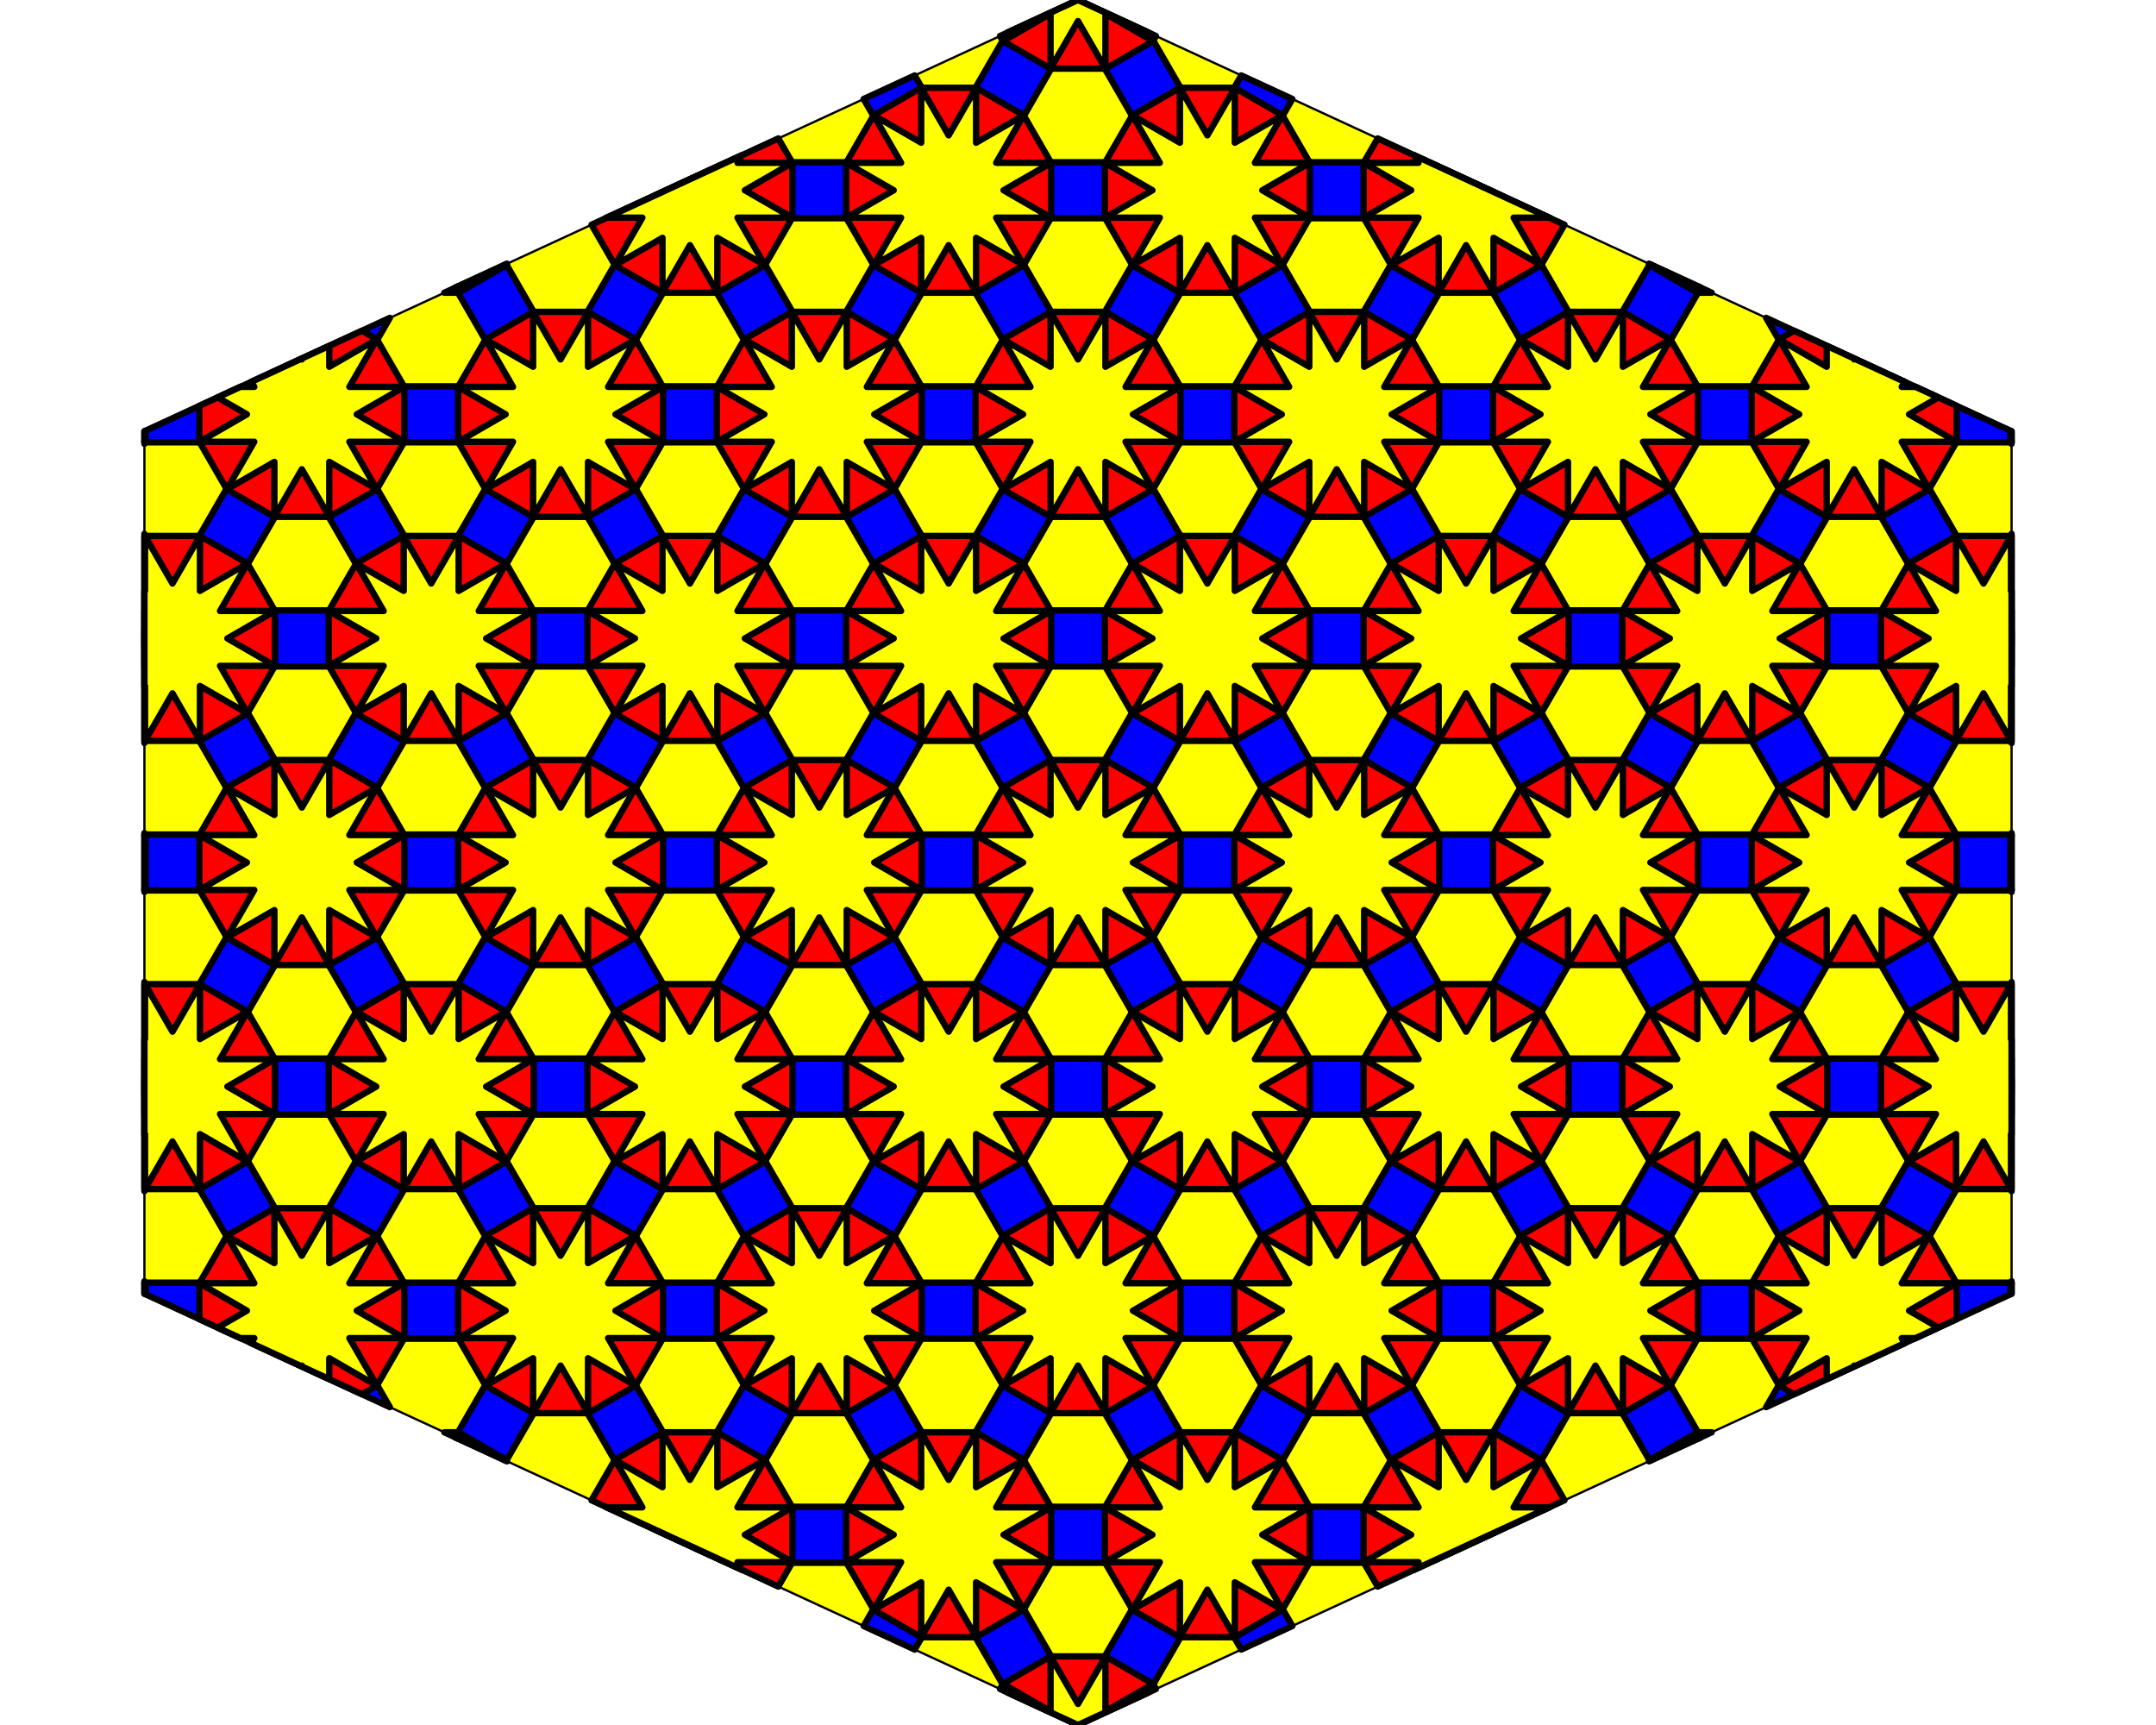 <?xml version='1.0' encoding='UTF-8' ?>
<svg xmlns='http://www.w3.org/2000/svg' xmlns:xlink='http://www.w3.org/1999/xlink' class='svglite' data-engine-version='2.0' width='720.00pt' height='576.00pt' viewBox='0 0 720.00 576.00'>
<defs>
  <style type='text/css'><![CDATA[
    .svglite line, .svglite polyline, .svglite polygon, .svglite path, .svglite rect, .svglite circle {
      fill: none;
      stroke: #000000;
      stroke-linecap: round;
      stroke-linejoin: round;
      stroke-miterlimit: 10.00;
    }
  ]]></style>
</defs>
<rect width='100%' height='100%' style='stroke: none; fill: #FFFFFF;'/>
<defs>
  <clipPath id='cpMC4wMHw3MjAuMDB8MC4wMHw1NzYuMDA='>
    <rect x='0.00' y='0.00' width='720.00' height='576.00' />
  </clipPath>
</defs>
<g clip-path='url(#cpMC4wMHw3MjAuMDB8MC4wMHw1NzYuMDA=)'>
<polygon points='360.00,0.00 48.23,144.00 48.23,432.00 360.00,576.00 671.77,432.00 671.77,144.00 ' style='stroke-width: 0.75; fill: #FFFF00;' />
<polygon points='517.79,503.12 477.29,521.83 242.71,521.83 202.21,503.12 517.79,503.12 ' style='stroke-width: 2.13; stroke-linecap: square; fill: #0000FF;' />
<polygon points='671.77,428.30 671.77,432.00 639.29,447.00 80.71,447.00 48.23,432.00 48.23,428.30 671.77,428.30 ' style='stroke-width: 2.13; stroke-linecap: square; fill: #0000FF;' />
<polygon points='671.77,353.47 671.77,372.18 48.23,372.18 48.23,353.47 671.77,353.47 ' style='stroke-width: 2.13; stroke-linecap: square; fill: #0000FF;' />
<polygon points='671.77,278.65 671.77,297.35 48.23,297.35 48.23,278.65 671.77,278.65 ' style='stroke-width: 2.13; stroke-linecap: square; fill: #0000FF;' />
<polygon points='671.77,203.82 671.77,222.53 48.23,222.53 48.23,203.82 671.77,203.82 ' style='stroke-width: 2.13; stroke-linecap: square; fill: #0000FF;' />
<polygon points='639.29,129.00 671.77,144.00 671.77,147.70 48.23,147.70 48.23,144.00 80.71,129.00 639.29,129.00 ' style='stroke-width: 2.13; stroke-linecap: square; fill: #0000FF;' />
<polygon points='477.29,54.17 517.79,72.88 202.21,72.88 242.71,54.17 477.29,54.17 ' style='stroke-width: 2.13; stroke-linecap: square; fill: #0000FF;' />
<polygon points='671.77,327.89 671.77,365.30 619.26,456.25 589.80,469.86 671.77,327.89 ' style='stroke-width: 2.13; stroke-linecap: square; fill: #0000FF;' />
<polygon points='671.77,178.24 671.77,215.65 501.44,510.67 471.99,524.28 671.77,178.24 ' style='stroke-width: 2.13; stroke-linecap: square; fill: #0000FF;' />
<polygon points='619.17,119.70 636.22,127.58 383.62,565.09 360.00,576.00 356.62,574.44 619.17,119.70 ' style='stroke-width: 2.13; stroke-linecap: square; fill: #0000FF;' />
<polygon points='550.96,88.20 568.01,96.07 305.47,550.81 288.41,542.94 550.96,88.20 ' style='stroke-width: 2.13; stroke-linecap: square; fill: #0000FF;' />
<polygon points='482.74,56.69 499.80,64.57 237.26,519.31 220.20,511.43 482.74,56.69 ' style='stroke-width: 2.13; stroke-linecap: square; fill: #0000FF;' />
<polygon points='414.53,25.19 431.59,33.06 169.04,487.80 151.99,479.93 414.53,25.19 ' style='stroke-width: 2.13; stroke-linecap: square; fill: #0000FF;' />
<polygon points='336.38,10.91 360.00,0.00 363.38,1.56 100.83,456.30 83.78,448.42 336.38,10.91 ' style='stroke-width: 2.13; stroke-linecap: square; fill: #0000FF;' />
<polygon points='218.56,65.33 248.01,51.72 48.23,397.76 48.23,360.35 218.56,65.33 ' style='stroke-width: 2.13; stroke-linecap: square; fill: #0000FF;' />
<polygon points='100.74,119.75 130.20,106.14 48.23,248.11 48.23,210.70 100.74,119.75 ' style='stroke-width: 2.13; stroke-linecap: square; fill: #0000FF;' />
<polygon points='130.20,469.86 100.74,456.25 48.23,365.30 48.23,327.89 130.20,469.86 ' style='stroke-width: 2.13; stroke-linecap: square; fill: #0000FF;' />
<polygon points='248.01,524.28 218.56,510.67 48.23,215.65 48.23,178.24 248.01,524.28 ' style='stroke-width: 2.13; stroke-linecap: square; fill: #0000FF;' />
<polygon points='363.38,574.44 360.00,576.00 336.38,565.09 83.78,127.58 100.83,119.70 363.38,574.44 ' style='stroke-width: 2.13; stroke-linecap: square; fill: #0000FF;' />
<polygon points='431.59,542.94 414.53,550.81 151.99,96.07 169.04,88.20 431.59,542.94 ' style='stroke-width: 2.13; stroke-linecap: square; fill: #0000FF;' />
<polygon points='499.80,511.43 482.74,519.31 220.20,64.57 237.26,56.69 499.80,511.43 ' style='stroke-width: 2.13; stroke-linecap: square; fill: #0000FF;' />
<polygon points='568.01,479.93 550.96,487.80 288.41,33.06 305.47,25.19 568.01,479.93 ' style='stroke-width: 2.13; stroke-linecap: square; fill: #0000FF;' />
<polygon points='636.22,448.42 619.17,456.30 356.62,1.56 360.00,0.00 383.62,10.91 636.22,448.42 ' style='stroke-width: 2.13; stroke-linecap: square; fill: #0000FF;' />
<polygon points='671.77,360.35 671.77,397.76 471.99,51.72 501.44,65.33 671.77,360.35 ' style='stroke-width: 2.13; stroke-linecap: square; fill: #0000FF;' />
<polygon points='671.77,210.70 671.77,248.11 589.80,106.14 619.26,119.75 671.77,210.70 ' style='stroke-width: 2.13; stroke-linecap: square; fill: #0000FF;' />
<polygon points='91.63,253.78 75.75,262.95 66.58,278.83 66.58,297.17 75.75,313.05 91.63,322.22 109.97,322.22 125.85,313.05 135.02,297.17 135.02,278.83 125.85,262.95 109.97,253.78 ' style='stroke-width: 2.13; fill: #FF0000;' />
<polygon points='134.83,328.61 118.95,337.78 109.78,353.66 109.78,371.99 118.95,387.87 134.83,397.04 153.17,397.04 169.05,387.87 178.22,371.99 178.22,353.66 169.05,337.78 153.17,328.61 ' style='stroke-width: 2.13; fill: #FF0000;' />
<polygon points='134.83,178.96 118.95,188.13 109.78,204.01 109.78,222.34 118.95,238.22 134.83,247.39 153.17,247.39 169.05,238.22 178.22,222.34 178.22,204.01 169.05,188.13 153.17,178.96 ' style='stroke-width: 2.13; fill: #FF0000;' />
<polygon points='178.03,403.43 162.15,412.60 152.98,428.48 152.98,446.82 162.15,462.70 178.03,471.87 196.37,471.87 212.25,462.70 221.42,446.82 221.42,428.48 212.25,412.60 196.37,403.43 ' style='stroke-width: 2.13; fill: #FF0000;' />
<polygon points='178.03,253.78 162.15,262.95 152.98,278.83 152.98,297.17 162.15,313.05 178.03,322.22 196.37,322.22 212.25,313.05 221.42,297.17 221.42,278.83 212.25,262.95 196.37,253.78 ' style='stroke-width: 2.13; fill: #FF0000;' />
<polygon points='178.03,104.13 162.15,113.30 152.98,129.18 152.98,147.52 162.15,163.40 178.03,172.57 196.37,172.57 212.25,163.40 221.42,147.52 221.42,129.18 212.25,113.30 196.37,104.13 ' style='stroke-width: 2.13; fill: #FF0000;' />
<polygon points='221.23,328.61 205.35,337.78 196.18,353.66 196.18,371.99 205.35,387.87 221.23,397.04 239.57,397.04 255.45,387.87 264.62,371.99 264.62,353.66 255.45,337.78 239.57,328.61 ' style='stroke-width: 2.13; fill: #FF0000;' />
<polygon points='221.23,178.96 205.35,188.13 196.18,204.01 196.18,222.34 205.35,238.22 221.23,247.39 239.57,247.39 255.45,238.22 264.62,222.34 264.62,204.01 255.45,188.13 239.57,178.96 ' style='stroke-width: 2.13; fill: #FF0000;' />
<polygon points='264.43,403.43 248.55,412.60 239.38,428.48 239.38,446.82 248.55,462.70 264.43,471.87 282.77,471.87 298.65,462.70 307.82,446.82 307.82,428.48 298.65,412.60 282.77,403.43 ' style='stroke-width: 2.13; fill: #FF0000;' />
<polygon points='264.43,253.78 248.55,262.95 239.38,278.83 239.38,297.17 248.55,313.05 264.43,322.22 282.77,322.22 298.65,313.05 307.82,297.17 307.82,278.83 298.65,262.95 282.77,253.78 ' style='stroke-width: 2.13; fill: #FF0000;' />
<polygon points='264.43,104.13 248.55,113.30 239.38,129.18 239.38,147.52 248.55,163.40 264.43,172.57 282.77,172.57 298.65,163.40 307.82,147.52 307.82,129.18 298.65,113.30 282.77,104.13 ' style='stroke-width: 2.13; fill: #FF0000;' />
<polygon points='307.63,328.61 291.75,337.78 282.58,353.66 282.58,371.99 291.75,387.87 307.63,397.04 325.97,397.04 341.85,387.87 351.02,371.99 351.02,353.66 341.85,337.78 325.97,328.61 ' style='stroke-width: 2.13; fill: #FF0000;' />
<polygon points='307.63,178.96 291.75,188.13 282.58,204.01 282.58,222.34 291.75,238.22 307.63,247.39 325.97,247.39 341.85,238.22 351.02,222.34 351.02,204.01 341.85,188.13 325.97,178.96 ' style='stroke-width: 2.13; fill: #FF0000;' />
<polygon points='307.63,478.26 291.75,487.43 282.58,503.31 282.58,521.64 291.75,537.52 307.63,546.69 325.97,546.69 341.85,537.52 351.02,521.64 351.02,503.31 341.85,487.43 325.97,478.26 ' style='stroke-width: 2.13; fill: #FF0000;' />
<polygon points='307.63,29.31 291.75,38.48 282.58,54.36 282.58,72.69 291.75,88.57 307.63,97.74 325.97,97.74 341.85,88.57 351.02,72.69 351.02,54.36 341.85,38.48 325.97,29.31 ' style='stroke-width: 2.13; fill: #FF0000;' />
<polygon points='350.83,403.43 334.95,412.60 325.78,428.48 325.78,446.82 334.95,462.70 350.83,471.87 369.17,471.87 385.05,462.70 394.22,446.82 394.22,428.48 385.05,412.60 369.17,403.43 ' style='stroke-width: 2.13; fill: #FF0000;' />
<polygon points='350.83,253.78 334.95,262.95 325.78,278.83 325.78,297.17 334.95,313.05 350.83,322.22 369.17,322.22 385.05,313.05 394.22,297.17 394.22,278.83 385.05,262.95 369.17,253.78 ' style='stroke-width: 2.13; fill: #FF0000;' />
<polygon points='350.83,104.13 334.95,113.30 325.78,129.18 325.78,147.52 334.95,163.40 350.83,172.57 369.17,172.57 385.05,163.40 394.22,147.52 394.22,129.18 385.05,113.30 369.17,104.13 ' style='stroke-width: 2.13; fill: #FF0000;' />
<polygon points='394.03,478.26 378.15,487.43 368.98,503.31 368.98,521.64 378.15,537.52 394.03,546.69 412.37,546.69 428.25,537.52 437.42,521.64 437.42,503.31 428.25,487.43 412.37,478.26 ' style='stroke-width: 2.13; fill: #FF0000;' />
<polygon points='394.03,328.61 378.15,337.78 368.98,353.66 368.98,371.99 378.15,387.87 394.03,397.04 412.37,397.04 428.25,387.87 437.42,371.99 437.42,353.66 428.25,337.78 412.37,328.61 ' style='stroke-width: 2.13; fill: #FF0000;' />
<polygon points='394.03,178.96 378.15,188.13 368.98,204.01 368.98,222.34 378.15,238.22 394.03,247.39 412.37,247.39 428.25,238.22 437.42,222.34 437.42,204.01 428.25,188.13 412.37,178.96 ' style='stroke-width: 2.13; fill: #FF0000;' />
<polygon points='394.03,29.31 378.15,38.48 368.98,54.36 368.98,72.69 378.15,88.57 394.03,97.74 412.37,97.74 428.25,88.57 437.42,72.69 437.42,54.36 428.25,38.48 412.37,29.31 ' style='stroke-width: 2.13; fill: #FF0000;' />
<polygon points='437.23,403.43 421.35,412.60 412.18,428.48 412.18,446.82 421.35,462.70 437.23,471.87 455.57,471.87 471.45,462.70 480.62,446.82 480.62,428.48 471.45,412.60 455.57,403.43 ' style='stroke-width: 2.13; fill: #FF0000;' />
<polygon points='437.23,253.78 421.35,262.95 412.18,278.83 412.18,297.17 421.35,313.05 437.23,322.22 455.57,322.22 471.45,313.05 480.62,297.17 480.62,278.83 471.45,262.95 455.57,253.78 ' style='stroke-width: 2.13; fill: #FF0000;' />
<polygon points='437.23,104.13 421.35,113.30 412.18,129.18 412.18,147.52 421.35,163.40 437.23,172.57 455.57,172.57 471.45,163.40 480.62,147.52 480.62,129.18 471.45,113.30 455.57,104.13 ' style='stroke-width: 2.13; fill: #FF0000;' />
<polygon points='480.43,328.61 464.55,337.78 455.38,353.66 455.38,371.99 464.55,387.87 480.43,397.04 498.77,397.04 514.65,387.87 523.82,371.99 523.82,353.66 514.65,337.78 498.77,328.61 ' style='stroke-width: 2.13; fill: #FF0000;' />
<polygon points='480.43,178.96 464.55,188.13 455.38,204.01 455.38,222.34 464.55,238.22 480.43,247.39 498.77,247.39 514.65,238.22 523.82,222.34 523.82,204.01 514.65,188.13 498.77,178.96 ' style='stroke-width: 2.13; fill: #FF0000;' />
<polygon points='523.63,403.43 507.75,412.60 498.58,428.48 498.58,446.82 507.75,462.70 523.63,471.87 541.97,471.87 557.85,462.70 567.02,446.82 567.02,428.48 557.85,412.60 541.97,403.43 ' style='stroke-width: 2.13; fill: #FF0000;' />
<polygon points='523.63,253.78 507.75,262.95 498.58,278.83 498.58,297.17 507.75,313.05 523.63,322.22 541.97,322.22 557.85,313.05 567.02,297.17 567.02,278.83 557.85,262.95 541.97,253.78 ' style='stroke-width: 2.13; fill: #FF0000;' />
<polygon points='523.63,104.13 507.75,113.30 498.58,129.18 498.58,147.52 507.75,163.40 523.63,172.57 541.97,172.57 557.85,163.40 567.02,147.52 567.02,129.18 557.85,113.30 541.97,104.13 ' style='stroke-width: 2.13; fill: #FF0000;' />
<polygon points='566.83,328.61 550.95,337.78 541.78,353.66 541.78,371.99 550.95,387.87 566.83,397.04 585.17,397.04 601.05,387.87 610.22,371.99 610.22,353.66 601.05,337.78 585.17,328.61 ' style='stroke-width: 2.13; fill: #FF0000;' />
<polygon points='566.83,178.96 550.95,188.13 541.78,204.01 541.78,222.34 550.95,238.22 566.83,247.39 585.17,247.39 601.05,238.22 610.22,222.34 610.22,204.01 601.05,188.13 585.17,178.96 ' style='stroke-width: 2.13; fill: #FF0000;' />
<polygon points='610.03,253.78 594.15,262.95 584.98,278.83 584.98,297.17 594.15,313.05 610.03,322.22 628.37,322.22 644.25,313.05 653.42,297.17 653.42,278.83 644.25,262.95 628.37,253.78 ' style='stroke-width: 2.13; fill: #FF0000;' />
<polygon points='48.62,278.83 48.62,297.17 48.23,297.84 48.23,278.16 48.62,278.83 ' style='stroke-width: 2.13; fill: #FF0000;' />
<polygon points='48.62,428.48 48.62,432.18 48.23,432.00 48.23,427.81 48.62,428.48 ' style='stroke-width: 2.13; fill: #FF0000;' />
<polygon points='48.62,147.52 48.23,148.19 48.23,144.00 48.62,143.82 48.62,147.52 ' style='stroke-width: 2.13; fill: #FF0000;' />
<polygon points='48.43,328.61 66.77,328.61 82.65,337.78 91.82,353.66 91.82,371.99 82.65,387.87 66.77,397.04 48.43,397.04 48.23,396.93 48.23,328.72 48.43,328.61 ' style='stroke-width: 2.13; fill: #FF0000;' />
<polygon points='48.43,178.96 66.77,178.96 82.65,188.13 91.82,204.01 91.82,222.34 82.65,238.22 66.77,247.39 48.43,247.39 48.23,247.28 48.23,179.07 48.43,178.96 ' style='stroke-width: 2.13; fill: #FF0000;' />
<polygon points='66.58,428.48 75.75,412.60 91.63,403.43 109.97,403.43 125.85,412.60 135.02,428.48 135.02,446.82 125.85,462.70 120.89,465.56 66.58,440.48 66.58,428.48 ' style='stroke-width: 2.13; fill: #FF0000;' />
<polygon points='125.85,113.30 135.02,129.18 135.02,147.52 125.85,163.40 109.97,172.57 91.63,172.57 75.75,163.40 66.58,147.52 66.58,135.52 120.89,110.44 125.85,113.30 ' style='stroke-width: 2.13; fill: #FF0000;' />
<polygon points='153.17,478.26 169.05,487.43 169.35,487.94 148.38,478.26 153.17,478.26 ' style='stroke-width: 2.13; fill: #FF0000;' />
<polygon points='169.05,88.57 153.17,97.74 148.38,97.74 169.35,88.06 169.05,88.57 ' style='stroke-width: 2.13; fill: #FF0000;' />
<polygon points='264.62,54.36 264.62,72.69 255.45,88.57 239.57,97.74 221.23,97.74 205.35,88.57 197.54,75.04 259.92,46.22 264.62,54.36 ' style='stroke-width: 2.13; fill: #FF0000;' />
<polygon points='205.35,487.43 221.23,478.26 239.57,478.26 255.45,487.43 264.62,503.31 264.62,521.64 259.92,529.78 197.54,500.96 205.35,487.43 ' style='stroke-width: 2.13; fill: #FF0000;' />
<polygon points='334.95,562.25 350.83,553.08 369.17,553.08 385.05,562.25 386.04,563.97 360.00,576.00 333.96,563.97 334.95,562.25 ' style='stroke-width: 2.13; fill: #FF0000;' />
<polygon points='385.05,13.75 369.17,22.92 350.83,22.92 334.95,13.75 333.96,12.03 360.00,0.00 386.04,12.03 385.05,13.75 ' style='stroke-width: 2.13; fill: #FF0000;' />
<polygon points='455.38,521.64 455.38,503.31 464.55,487.43 480.43,478.26 498.77,478.26 514.65,487.43 522.46,500.96 460.08,529.78 455.38,521.64 ' style='stroke-width: 2.13; fill: #FF0000;' />
<polygon points='514.65,88.57 498.77,97.74 480.43,97.74 464.55,88.57 455.38,72.69 455.38,54.36 460.08,46.22 522.46,75.04 514.65,88.57 ' style='stroke-width: 2.13; fill: #FF0000;' />
<polygon points='550.95,487.43 566.83,478.26 571.62,478.26 550.65,487.94 550.95,487.43 ' style='stroke-width: 2.13; fill: #FF0000;' />
<polygon points='566.83,97.74 550.95,88.57 550.65,88.06 571.62,97.74 566.83,97.74 ' style='stroke-width: 2.13; fill: #FF0000;' />
<polygon points='594.15,462.70 584.98,446.82 584.98,428.48 594.15,412.60 610.03,403.43 628.37,403.43 644.25,412.60 653.42,428.48 653.42,440.48 599.11,465.56 594.15,462.70 ' style='stroke-width: 2.13; fill: #FF0000;' />
<polygon points='653.42,147.52 644.25,163.40 628.37,172.57 610.03,172.57 594.15,163.40 584.98,147.52 584.98,129.18 594.15,113.30 599.11,110.44 653.42,135.52 653.42,147.52 ' style='stroke-width: 2.13; fill: #FF0000;' />
<polygon points='671.57,397.04 653.23,397.04 637.35,387.87 628.18,371.99 628.18,353.66 637.35,337.78 653.23,328.61 671.57,328.61 671.77,328.72 671.77,396.93 671.57,397.04 ' style='stroke-width: 2.13; fill: #FF0000;' />
<polygon points='671.57,247.39 653.23,247.39 637.35,238.22 628.18,222.34 628.18,204.01 637.35,188.13 653.23,178.96 671.57,178.96 671.77,179.07 671.77,247.28 671.57,247.39 ' style='stroke-width: 2.13; fill: #FF0000;' />
<polygon points='671.38,428.48 671.77,427.81 671.77,432.00 671.38,432.18 671.38,428.48 ' style='stroke-width: 2.13; fill: #FF0000;' />
<polygon points='671.38,297.17 671.38,278.83 671.77,278.16 671.77,297.84 671.38,297.17 ' style='stroke-width: 2.13; fill: #FF0000;' />
<polygon points='671.38,147.52 671.38,143.82 671.77,144.00 671.77,148.19 671.38,147.52 ' style='stroke-width: 2.13; fill: #FF0000;' />
<polygon points='91.63,253.78 91.63,272.12 75.75,262.95 84.92,278.83 66.58,278.83 82.46,288.00 66.58,297.17 84.92,297.17 75.75,313.05 91.63,303.88 91.63,322.22 100.80,306.34 109.97,322.22 109.97,303.88 125.85,313.05 116.68,297.17 135.02,297.17 119.14,288.00 135.02,278.83 116.68,278.83 125.85,262.95 109.97,272.12 109.97,253.78 100.80,269.66 ' style='stroke-width: 2.13; fill: #FFFF00;' />
<polygon points='134.83,328.61 134.83,346.94 118.95,337.78 128.12,353.66 109.78,353.66 125.66,362.82 109.78,371.99 128.12,371.99 118.95,387.87 134.83,378.70 134.83,397.04 144.00,381.16 153.17,397.04 153.17,378.70 169.05,387.87 159.88,371.99 178.22,371.99 162.34,362.82 178.22,353.66 159.88,353.66 169.05,337.78 153.17,346.94 153.17,328.61 144.00,344.49 ' style='stroke-width: 2.13; fill: #FFFF00;' />
<polygon points='134.83,178.96 134.83,197.30 118.95,188.13 128.12,204.01 109.78,204.01 125.66,213.18 109.78,222.34 128.12,222.34 118.95,238.22 134.83,229.06 134.83,247.39 144.00,231.51 153.17,247.39 153.17,229.06 169.05,238.22 159.88,222.34 178.22,222.34 162.34,213.18 178.22,204.01 159.88,204.01 169.05,188.13 153.17,197.30 153.17,178.96 144.00,194.84 ' style='stroke-width: 2.13; fill: #FFFF00;' />
<polygon points='178.03,403.43 178.03,421.77 162.15,412.60 171.32,428.48 152.98,428.48 168.86,437.65 152.98,446.82 171.32,446.82 162.15,462.70 178.03,453.53 178.03,471.87 187.20,455.99 196.37,471.87 196.37,453.53 212.25,462.70 203.08,446.82 221.42,446.82 205.54,437.65 221.42,428.48 203.08,428.48 212.25,412.60 196.37,421.77 196.37,403.43 187.20,419.31 ' style='stroke-width: 2.13; fill: #FFFF00;' />
<polygon points='178.03,253.78 178.03,272.12 162.15,262.95 171.32,278.83 152.98,278.83 168.86,288.00 152.98,297.17 171.32,297.17 162.15,313.05 178.03,303.88 178.03,322.22 187.20,306.34 196.37,322.22 196.37,303.88 212.25,313.05 203.08,297.17 221.42,297.17 205.54,288.00 221.42,278.83 203.08,278.83 212.25,262.95 196.37,272.12 196.37,253.78 187.20,269.66 ' style='stroke-width: 2.13; fill: #FFFF00;' />
<polygon points='178.03,104.13 178.03,122.47 162.15,113.30 171.32,129.18 152.98,129.18 168.86,138.35 152.98,147.52 171.32,147.52 162.15,163.40 178.03,154.23 178.03,172.57 187.20,156.69 196.37,172.57 196.37,154.23 212.25,163.40 203.08,147.52 221.42,147.52 205.54,138.35 221.42,129.18 203.08,129.18 212.25,113.30 196.37,122.47 196.37,104.13 187.20,120.01 ' style='stroke-width: 2.13; fill: #FFFF00;' />
<polygon points='221.23,328.61 221.23,346.94 205.35,337.78 214.52,353.66 196.18,353.66 212.06,362.82 196.18,371.99 214.52,371.99 205.35,387.87 221.23,378.70 221.23,397.04 230.40,381.16 239.57,397.04 239.57,378.70 255.45,387.87 246.28,371.99 264.62,371.99 248.74,362.82 264.62,353.66 246.28,353.66 255.45,337.78 239.57,346.94 239.57,328.61 230.40,344.49 ' style='stroke-width: 2.13; fill: #FFFF00;' />
<polygon points='221.23,178.96 221.23,197.30 205.35,188.13 214.52,204.01 196.18,204.01 212.06,213.18 196.18,222.34 214.52,222.34 205.35,238.22 221.23,229.06 221.23,247.39 230.40,231.51 239.57,247.39 239.57,229.06 255.45,238.22 246.28,222.34 264.62,222.34 248.74,213.18 264.62,204.01 246.28,204.01 255.45,188.13 239.57,197.30 239.57,178.96 230.40,194.84 ' style='stroke-width: 2.13; fill: #FFFF00;' />
<polygon points='264.43,403.43 264.43,421.77 248.55,412.60 257.72,428.48 239.38,428.48 255.26,437.65 239.38,446.82 257.72,446.82 248.55,462.70 264.43,453.53 264.43,471.87 273.60,455.99 282.77,471.87 282.77,453.53 298.65,462.70 289.48,446.82 307.82,446.82 291.94,437.65 307.82,428.48 289.48,428.48 298.65,412.60 282.77,421.77 282.77,403.43 273.60,419.31 ' style='stroke-width: 2.13; fill: #FFFF00;' />
<polygon points='264.43,253.78 264.43,272.12 248.55,262.95 257.72,278.83 239.38,278.83 255.26,288.00 239.38,297.17 257.72,297.17 248.55,313.05 264.43,303.88 264.43,322.22 273.60,306.34 282.77,322.22 282.77,303.88 298.65,313.05 289.48,297.17 307.82,297.17 291.94,288.00 307.82,278.83 289.48,278.83 298.65,262.95 282.77,272.12 282.77,253.78 273.60,269.66 ' style='stroke-width: 2.13; fill: #FFFF00;' />
<polygon points='264.43,104.13 264.43,122.47 248.55,113.30 257.72,129.18 239.38,129.18 255.26,138.35 239.38,147.52 257.72,147.52 248.55,163.40 264.43,154.23 264.43,172.57 273.60,156.69 282.77,172.57 282.77,154.23 298.65,163.40 289.48,147.52 307.82,147.52 291.94,138.35 307.82,129.18 289.48,129.18 298.65,113.30 282.77,122.47 282.77,104.13 273.60,120.01 ' style='stroke-width: 2.13; fill: #FFFF00;' />
<polygon points='307.63,328.61 307.63,346.94 291.75,337.78 300.92,353.66 282.58,353.66 298.46,362.82 282.58,371.99 300.92,371.99 291.75,387.87 307.63,378.70 307.63,397.04 316.80,381.16 325.97,397.04 325.97,378.70 341.85,387.87 332.68,371.99 351.02,371.99 335.14,362.82 351.02,353.66 332.68,353.66 341.85,337.78 325.97,346.94 325.97,328.61 316.80,344.49 ' style='stroke-width: 2.13; fill: #FFFF00;' />
<polygon points='307.63,178.96 307.63,197.30 291.75,188.13 300.92,204.01 282.58,204.01 298.46,213.18 282.58,222.34 300.92,222.34 291.75,238.22 307.63,229.06 307.63,247.39 316.80,231.51 325.97,247.39 325.97,229.06 341.85,238.22 332.68,222.34 351.02,222.34 335.14,213.18 351.02,204.01 332.68,204.01 341.85,188.13 325.97,197.30 325.97,178.96 316.80,194.84 ' style='stroke-width: 2.13; fill: #FFFF00;' />
<polygon points='307.63,478.26 307.63,496.59 291.75,487.43 300.92,503.31 282.58,503.31 298.46,512.47 282.58,521.64 300.92,521.64 291.75,537.52 307.63,528.35 307.63,546.69 316.80,530.81 325.97,546.69 325.97,528.35 341.85,537.52 332.68,521.64 351.02,521.64 335.14,512.47 351.02,503.31 332.68,503.31 341.85,487.43 325.97,496.59 325.97,478.26 316.80,494.14 ' style='stroke-width: 2.13; fill: #FFFF00;' />
<polygon points='307.63,29.31 307.63,47.65 291.75,38.48 300.92,54.36 282.58,54.36 298.46,63.53 282.58,72.69 300.92,72.69 291.75,88.57 307.63,79.41 307.63,97.74 316.80,81.86 325.97,97.74 325.97,79.41 341.85,88.57 332.68,72.69 351.02,72.69 335.14,63.53 351.02,54.36 332.68,54.36 341.85,38.48 325.97,47.65 325.97,29.31 316.80,45.19 ' style='stroke-width: 2.13; fill: #FFFF00;' />
<polygon points='350.83,403.43 350.83,421.77 334.95,412.60 344.12,428.48 325.78,428.48 341.66,437.65 325.78,446.82 344.12,446.82 334.95,462.70 350.83,453.53 350.83,471.87 360.00,455.99 369.17,471.87 369.17,453.53 385.05,462.70 375.88,446.82 394.22,446.82 378.34,437.65 394.22,428.48 375.88,428.48 385.05,412.60 369.17,421.77 369.17,403.43 360.00,419.31 ' style='stroke-width: 2.13; fill: #FFFF00;' />
<polygon points='350.83,253.78 350.83,272.12 334.95,262.95 344.12,278.83 325.78,278.83 341.66,288.00 325.78,297.17 344.12,297.17 334.95,313.05 350.83,303.88 350.83,322.22 360.00,306.34 369.17,322.22 369.17,303.88 385.05,313.05 375.88,297.17 394.22,297.17 378.34,288.00 394.22,278.83 375.88,278.83 385.05,262.95 369.17,272.12 369.17,253.78 360.00,269.66 ' style='stroke-width: 2.13; fill: #FFFF00;' />
<polygon points='350.83,104.13 350.83,122.47 334.95,113.30 344.12,129.18 325.78,129.18 341.66,138.35 325.78,147.52 344.12,147.52 334.95,163.40 350.83,154.23 350.83,172.57 360.00,156.69 369.17,172.57 369.17,154.23 385.05,163.40 375.88,147.52 394.22,147.52 378.34,138.35 394.22,129.18 375.88,129.18 385.05,113.30 369.17,122.47 369.17,104.13 360.00,120.01 ' style='stroke-width: 2.13; fill: #FFFF00;' />
<polygon points='394.03,478.26 394.03,496.59 378.15,487.43 387.32,503.31 368.98,503.31 384.86,512.47 368.98,521.64 387.32,521.64 378.15,537.52 394.03,528.35 394.03,546.69 403.20,530.81 412.37,546.69 412.37,528.35 428.25,537.52 419.08,521.64 437.42,521.64 421.54,512.47 437.42,503.31 419.08,503.31 428.25,487.43 412.37,496.59 412.37,478.26 403.20,494.14 ' style='stroke-width: 2.13; fill: #FFFF00;' />
<polygon points='394.03,328.61 394.03,346.94 378.15,337.78 387.32,353.66 368.98,353.66 384.86,362.82 368.98,371.99 387.32,371.99 378.15,387.87 394.03,378.70 394.03,397.04 403.20,381.16 412.37,397.04 412.37,378.70 428.25,387.87 419.08,371.99 437.42,371.99 421.54,362.82 437.42,353.66 419.08,353.66 428.25,337.78 412.37,346.94 412.37,328.61 403.20,344.49 ' style='stroke-width: 2.13; fill: #FFFF00;' />
<polygon points='394.03,178.96 394.03,197.30 378.15,188.13 387.32,204.01 368.98,204.01 384.86,213.18 368.98,222.34 387.32,222.34 378.15,238.22 394.03,229.06 394.03,247.39 403.20,231.51 412.37,247.39 412.37,229.06 428.25,238.22 419.08,222.34 437.42,222.34 421.54,213.18 437.42,204.01 419.08,204.01 428.25,188.13 412.37,197.30 412.37,178.96 403.20,194.84 ' style='stroke-width: 2.13; fill: #FFFF00;' />
<polygon points='394.03,29.31 394.03,47.65 378.15,38.48 387.32,54.36 368.98,54.36 384.86,63.53 368.98,72.69 387.32,72.69 378.15,88.57 394.03,79.41 394.03,97.74 403.20,81.86 412.37,97.74 412.37,79.41 428.25,88.57 419.08,72.69 437.42,72.69 421.54,63.53 437.42,54.36 419.08,54.36 428.25,38.48 412.37,47.65 412.37,29.31 403.20,45.19 ' style='stroke-width: 2.13; fill: #FFFF00;' />
<polygon points='437.23,403.43 437.23,421.77 421.35,412.60 430.52,428.48 412.18,428.48 428.06,437.65 412.18,446.82 430.52,446.82 421.35,462.70 437.23,453.53 437.23,471.87 446.40,455.99 455.57,471.87 455.57,453.53 471.45,462.70 462.28,446.82 480.62,446.82 464.74,437.65 480.62,428.48 462.28,428.48 471.45,412.60 455.57,421.77 455.57,403.43 446.40,419.31 ' style='stroke-width: 2.13; fill: #FFFF00;' />
<polygon points='437.23,253.78 437.23,272.12 421.35,262.95 430.52,278.83 412.18,278.83 428.06,288.00 412.18,297.17 430.52,297.17 421.35,313.05 437.23,303.88 437.23,322.22 446.40,306.34 455.57,322.22 455.57,303.88 471.45,313.05 462.28,297.17 480.62,297.17 464.74,288.00 480.62,278.83 462.28,278.83 471.45,262.95 455.57,272.12 455.57,253.78 446.40,269.66 ' style='stroke-width: 2.13; fill: #FFFF00;' />
<polygon points='437.23,104.13 437.23,122.47 421.35,113.30 430.52,129.18 412.18,129.18 428.06,138.35 412.18,147.52 430.52,147.52 421.35,163.40 437.23,154.23 437.23,172.57 446.40,156.69 455.57,172.57 455.57,154.23 471.45,163.40 462.28,147.52 480.62,147.52 464.74,138.35 480.62,129.18 462.28,129.18 471.45,113.30 455.57,122.47 455.57,104.13 446.40,120.01 ' style='stroke-width: 2.13; fill: #FFFF00;' />
<polygon points='480.43,328.61 480.43,346.94 464.55,337.78 473.72,353.66 455.38,353.66 471.26,362.82 455.38,371.99 473.72,371.99 464.55,387.87 480.43,378.70 480.43,397.04 489.60,381.16 498.77,397.04 498.77,378.70 514.65,387.87 505.48,371.99 523.82,371.99 507.94,362.82 523.82,353.66 505.48,353.66 514.65,337.78 498.77,346.94 498.77,328.61 489.60,344.49 ' style='stroke-width: 2.13; fill: #FFFF00;' />
<polygon points='480.43,178.96 480.43,197.30 464.55,188.13 473.72,204.01 455.38,204.01 471.26,213.18 455.38,222.34 473.72,222.34 464.55,238.22 480.43,229.06 480.43,247.39 489.60,231.51 498.77,247.39 498.77,229.06 514.65,238.22 505.48,222.34 523.82,222.34 507.94,213.18 523.82,204.01 505.48,204.01 514.65,188.13 498.77,197.30 498.77,178.96 489.60,194.84 ' style='stroke-width: 2.13; fill: #FFFF00;' />
<polygon points='523.63,403.43 523.63,421.77 507.75,412.60 516.92,428.48 498.58,428.48 514.46,437.65 498.58,446.82 516.92,446.82 507.75,462.70 523.63,453.53 523.63,471.87 532.80,455.99 541.97,471.87 541.97,453.53 557.85,462.70 548.68,446.82 567.02,446.82 551.14,437.65 567.02,428.48 548.68,428.48 557.85,412.60 541.97,421.77 541.97,403.43 532.80,419.31 ' style='stroke-width: 2.13; fill: #FFFF00;' />
<polygon points='523.63,253.78 523.63,272.12 507.75,262.95 516.92,278.83 498.58,278.83 514.46,288.00 498.58,297.17 516.92,297.17 507.75,313.05 523.63,303.88 523.63,322.22 532.80,306.34 541.97,322.22 541.97,303.88 557.85,313.05 548.68,297.17 567.02,297.17 551.14,288.00 567.02,278.83 548.68,278.83 557.85,262.95 541.97,272.12 541.97,253.78 532.80,269.66 ' style='stroke-width: 2.13; fill: #FFFF00;' />
<polygon points='523.63,104.13 523.63,122.47 507.75,113.30 516.92,129.18 498.58,129.18 514.46,138.35 498.58,147.52 516.92,147.52 507.75,163.40 523.63,154.23 523.63,172.57 532.80,156.69 541.97,172.57 541.97,154.23 557.85,163.40 548.68,147.52 567.02,147.52 551.14,138.35 567.02,129.18 548.68,129.18 557.85,113.30 541.97,122.47 541.97,104.13 532.80,120.01 ' style='stroke-width: 2.13; fill: #FFFF00;' />
<polygon points='566.83,328.61 566.83,346.94 550.95,337.78 560.12,353.66 541.78,353.66 557.66,362.82 541.78,371.99 560.12,371.99 550.95,387.87 566.83,378.70 566.83,397.04 576.00,381.16 585.17,397.04 585.17,378.70 601.05,387.87 591.88,371.99 610.22,371.99 594.34,362.82 610.22,353.66 591.88,353.66 601.05,337.78 585.17,346.94 585.17,328.61 576.00,344.49 ' style='stroke-width: 2.13; fill: #FFFF00;' />
<polygon points='566.83,178.96 566.83,197.30 550.95,188.13 560.12,204.01 541.78,204.01 557.66,213.18 541.78,222.34 560.12,222.34 550.95,238.22 566.83,229.06 566.83,247.39 576.00,231.51 585.17,247.39 585.17,229.06 601.05,238.22 591.88,222.34 610.22,222.34 594.34,213.18 610.22,204.01 591.88,204.01 601.05,188.13 585.17,197.30 585.17,178.96 576.00,194.84 ' style='stroke-width: 2.13; fill: #FFFF00;' />
<polygon points='610.03,253.78 610.03,272.12 594.15,262.95 603.32,278.83 584.98,278.83 600.86,288.00 584.98,297.17 603.32,297.17 594.15,313.05 610.03,303.88 610.03,322.22 619.20,306.34 628.37,322.22 628.37,303.88 644.25,313.05 635.08,297.17 653.42,297.17 637.54,288.00 653.42,278.83 635.08,278.83 644.25,262.95 628.37,272.12 628.37,253.78 619.20,269.66 ' style='stroke-width: 2.13; fill: #FFFF00;' />
<polygon points='48.62,297.17 48.23,297.17 48.23,296.95 48.62,297.17 ' style='stroke-width: 2.13; fill: #FFFF00;' />
<polygon points='48.62,278.83 48.23,279.05 48.23,278.83 48.62,278.83 ' style='stroke-width: 2.13; fill: #FFFF00;' />
<polygon points='48.62,428.48 48.23,428.70 48.23,428.48 48.62,428.48 ' style='stroke-width: 2.13; fill: #FFFF00;' />
<polygon points='48.62,147.52 48.23,147.52 48.23,147.30 48.62,147.52 ' style='stroke-width: 2.13; fill: #FFFF00;' />
<polygon points='48.43,346.94 48.43,328.61 57.60,344.49 66.77,328.61 66.77,346.94 82.65,337.78 73.48,353.66 91.82,353.66 75.94,362.82 91.82,371.99 73.48,371.99 82.65,387.87 66.77,378.70 66.77,397.04 57.60,381.16 48.43,397.04 48.43,378.70 48.23,378.82 48.23,346.83 48.43,346.94 ' style='stroke-width: 2.13; fill: #FFFF00;' />
<polygon points='48.43,197.30 48.43,178.96 57.60,194.84 66.77,178.96 66.77,197.30 82.65,188.13 73.48,204.01 91.82,204.01 75.94,213.18 91.82,222.34 73.48,222.34 82.65,238.22 66.77,229.06 66.77,247.39 57.60,231.51 48.43,247.39 48.43,229.06 48.23,229.17 48.23,197.18 48.43,197.30 ' style='stroke-width: 2.13; fill: #FFFF00;' />
<polygon points='82.46,437.65 66.58,428.48 84.92,428.48 75.75,412.60 91.63,421.77 91.63,403.43 100.80,419.31 109.97,403.43 109.97,421.77 125.85,412.60 116.68,428.48 135.02,428.48 119.14,437.65 135.02,446.82 116.68,446.82 125.85,462.70 109.97,453.53 109.97,460.52 101.03,456.39 100.80,455.99 100.67,456.22 83.95,448.50 84.92,446.82 80.31,446.82 72.68,443.29 82.46,437.65 ' style='stroke-width: 2.13; fill: #FFFF00;' />
<polygon points='84.92,129.18 83.95,127.50 100.67,119.78 100.80,120.01 101.03,119.61 109.97,115.48 109.97,122.47 125.85,113.30 116.68,129.18 135.02,129.18 119.14,138.35 135.02,147.52 116.68,147.52 125.85,163.40 109.97,154.23 109.97,172.57 100.80,156.69 91.63,172.57 91.63,154.23 75.75,163.40 84.92,147.52 66.58,147.52 82.46,138.35 72.68,132.71 80.31,129.18 84.92,129.18 ' style='stroke-width: 2.13; fill: #FFFF00;' />
<polygon points='169.05,487.43 168.88,487.72 168.68,487.64 169.05,487.43 ' style='stroke-width: 2.13; fill: #FFFF00;' />
<polygon points='153.17,478.26 153.17,480.47 152.16,480.00 153.17,478.26 ' style='stroke-width: 2.13; fill: #FFFF00;' />
<polygon points='153.17,97.74 152.16,96.00 153.17,95.53 153.17,97.74 ' style='stroke-width: 2.13; fill: #FFFF00;' />
<polygon points='169.05,88.57 168.68,88.36 168.88,88.28 169.05,88.57 ' style='stroke-width: 2.13; fill: #FFFF00;' />
<polygon points='246.28,54.36 264.62,54.36 248.74,63.53 264.62,72.69 246.28,72.69 255.45,88.57 239.57,79.41 239.57,97.74 230.40,81.86 221.23,97.74 221.23,79.41 205.35,88.57 214.52,72.69 202.61,72.69 247.72,51.86 246.28,54.36 ' style='stroke-width: 2.13; fill: #FFFF00;' />
<polygon points='214.52,503.31 205.35,487.43 221.23,496.59 221.23,478.26 230.40,494.14 239.57,478.26 239.57,496.59 255.45,487.43 246.28,503.31 264.62,503.31 248.74,512.47 264.62,521.64 246.28,521.64 247.72,524.14 202.61,503.31 214.52,503.31 ' style='stroke-width: 2.13; fill: #FFFF00;' />
<polygon points='334.95,562.25 350.83,571.42 350.83,553.08 360.00,568.96 369.17,553.08 369.17,571.42 385.05,562.25 383.33,565.22 360.00,576.00 336.67,565.22 334.95,562.25 ' style='stroke-width: 2.13; fill: #FFFF00;' />
<polygon points='385.05,13.75 369.17,4.58 369.17,22.92 360.00,7.04 350.83,22.92 350.83,4.58 334.95,13.75 336.67,10.78 360.00,0.00 383.33,10.78 385.05,13.75 ' style='stroke-width: 2.13; fill: #FFFF00;' />
<polygon points='473.72,521.64 455.38,521.64 471.26,512.47 455.38,503.31 473.72,503.31 464.55,487.43 480.43,496.59 480.43,478.26 489.60,494.14 498.77,478.26 498.77,496.59 514.65,487.43 505.48,503.31 517.39,503.31 472.28,524.14 473.72,521.64 ' style='stroke-width: 2.13; fill: #FFFF00;' />
<polygon points='505.48,72.69 514.65,88.57 498.77,79.41 498.77,97.74 489.60,81.86 480.43,97.74 480.43,79.41 464.55,88.57 473.72,72.69 455.38,72.69 471.26,63.53 455.38,54.36 473.72,54.36 472.28,51.86 517.39,72.69 505.48,72.69 ' style='stroke-width: 2.13; fill: #FFFF00;' />
<polygon points='566.83,478.26 567.84,480.00 566.83,480.47 566.83,478.26 ' style='stroke-width: 2.13; fill: #FFFF00;' />
<polygon points='550.95,487.43 551.32,487.64 551.12,487.72 550.95,487.43 ' style='stroke-width: 2.13; fill: #FFFF00;' />
<polygon points='550.95,88.57 551.12,88.28 551.32,88.36 550.95,88.57 ' style='stroke-width: 2.13; fill: #FFFF00;' />
<polygon points='566.83,97.74 566.83,95.53 567.84,96.00 566.83,97.74 ' style='stroke-width: 2.13; fill: #FFFF00;' />
<polygon points='610.03,453.53 594.15,462.70 603.32,446.82 584.98,446.82 600.86,437.65 584.98,428.48 603.32,428.48 594.15,412.60 610.03,421.77 610.03,403.43 619.20,419.31 628.37,403.43 628.37,421.77 644.25,412.60 635.08,428.48 653.42,428.48 637.54,437.65 647.32,443.29 639.69,446.82 635.08,446.82 636.05,448.50 619.33,456.22 619.20,455.99 618.97,456.39 610.03,460.52 610.03,453.53 ' style='stroke-width: 2.13; fill: #FFFF00;' />
<polygon points='637.54,138.35 653.42,147.52 635.08,147.52 644.25,163.40 628.37,154.23 628.37,172.57 619.20,156.69 610.03,172.57 610.03,154.23 594.15,163.40 603.32,147.52 584.98,147.52 600.86,138.35 584.98,129.18 603.32,129.18 594.15,113.30 610.03,122.47 610.03,115.48 618.97,119.61 619.20,120.01 619.33,119.78 636.05,127.50 635.08,129.18 639.69,129.18 647.32,132.71 637.54,138.35 ' style='stroke-width: 2.13; fill: #FFFF00;' />
<polygon points='671.57,378.70 671.57,397.04 662.40,381.16 653.23,397.04 653.23,378.70 637.35,387.87 646.52,371.99 628.18,371.99 644.06,362.82 628.18,353.66 646.52,353.66 637.35,337.78 653.23,346.94 653.23,328.61 662.40,344.49 671.57,328.61 671.57,346.94 671.77,346.83 671.77,378.82 671.57,378.70 ' style='stroke-width: 2.13; fill: #FFFF00;' />
<polygon points='671.57,229.06 671.57,247.39 662.40,231.51 653.23,247.39 653.23,229.06 637.35,238.22 646.52,222.34 628.18,222.34 644.06,213.18 628.18,204.01 646.52,204.01 637.35,188.13 653.23,197.30 653.23,178.96 662.40,194.84 671.57,178.96 671.57,197.30 671.77,197.18 671.77,229.17 671.57,229.06 ' style='stroke-width: 2.13; fill: #FFFF00;' />
<polygon points='671.38,428.48 671.77,428.48 671.77,428.70 671.38,428.48 ' style='stroke-width: 2.13; fill: #FFFF00;' />
<polygon points='671.38,278.83 671.77,278.83 671.77,279.05 671.38,278.83 ' style='stroke-width: 2.13; fill: #FFFF00;' />
<polygon points='671.38,297.17 671.77,296.95 671.77,297.17 671.38,297.17 ' style='stroke-width: 2.13; fill: #FFFF00;' />
<polygon points='671.38,147.52 671.77,147.30 671.77,147.52 671.38,147.52 ' style='stroke-width: 2.13; fill: #FFFF00;' />
</g>
</svg>
